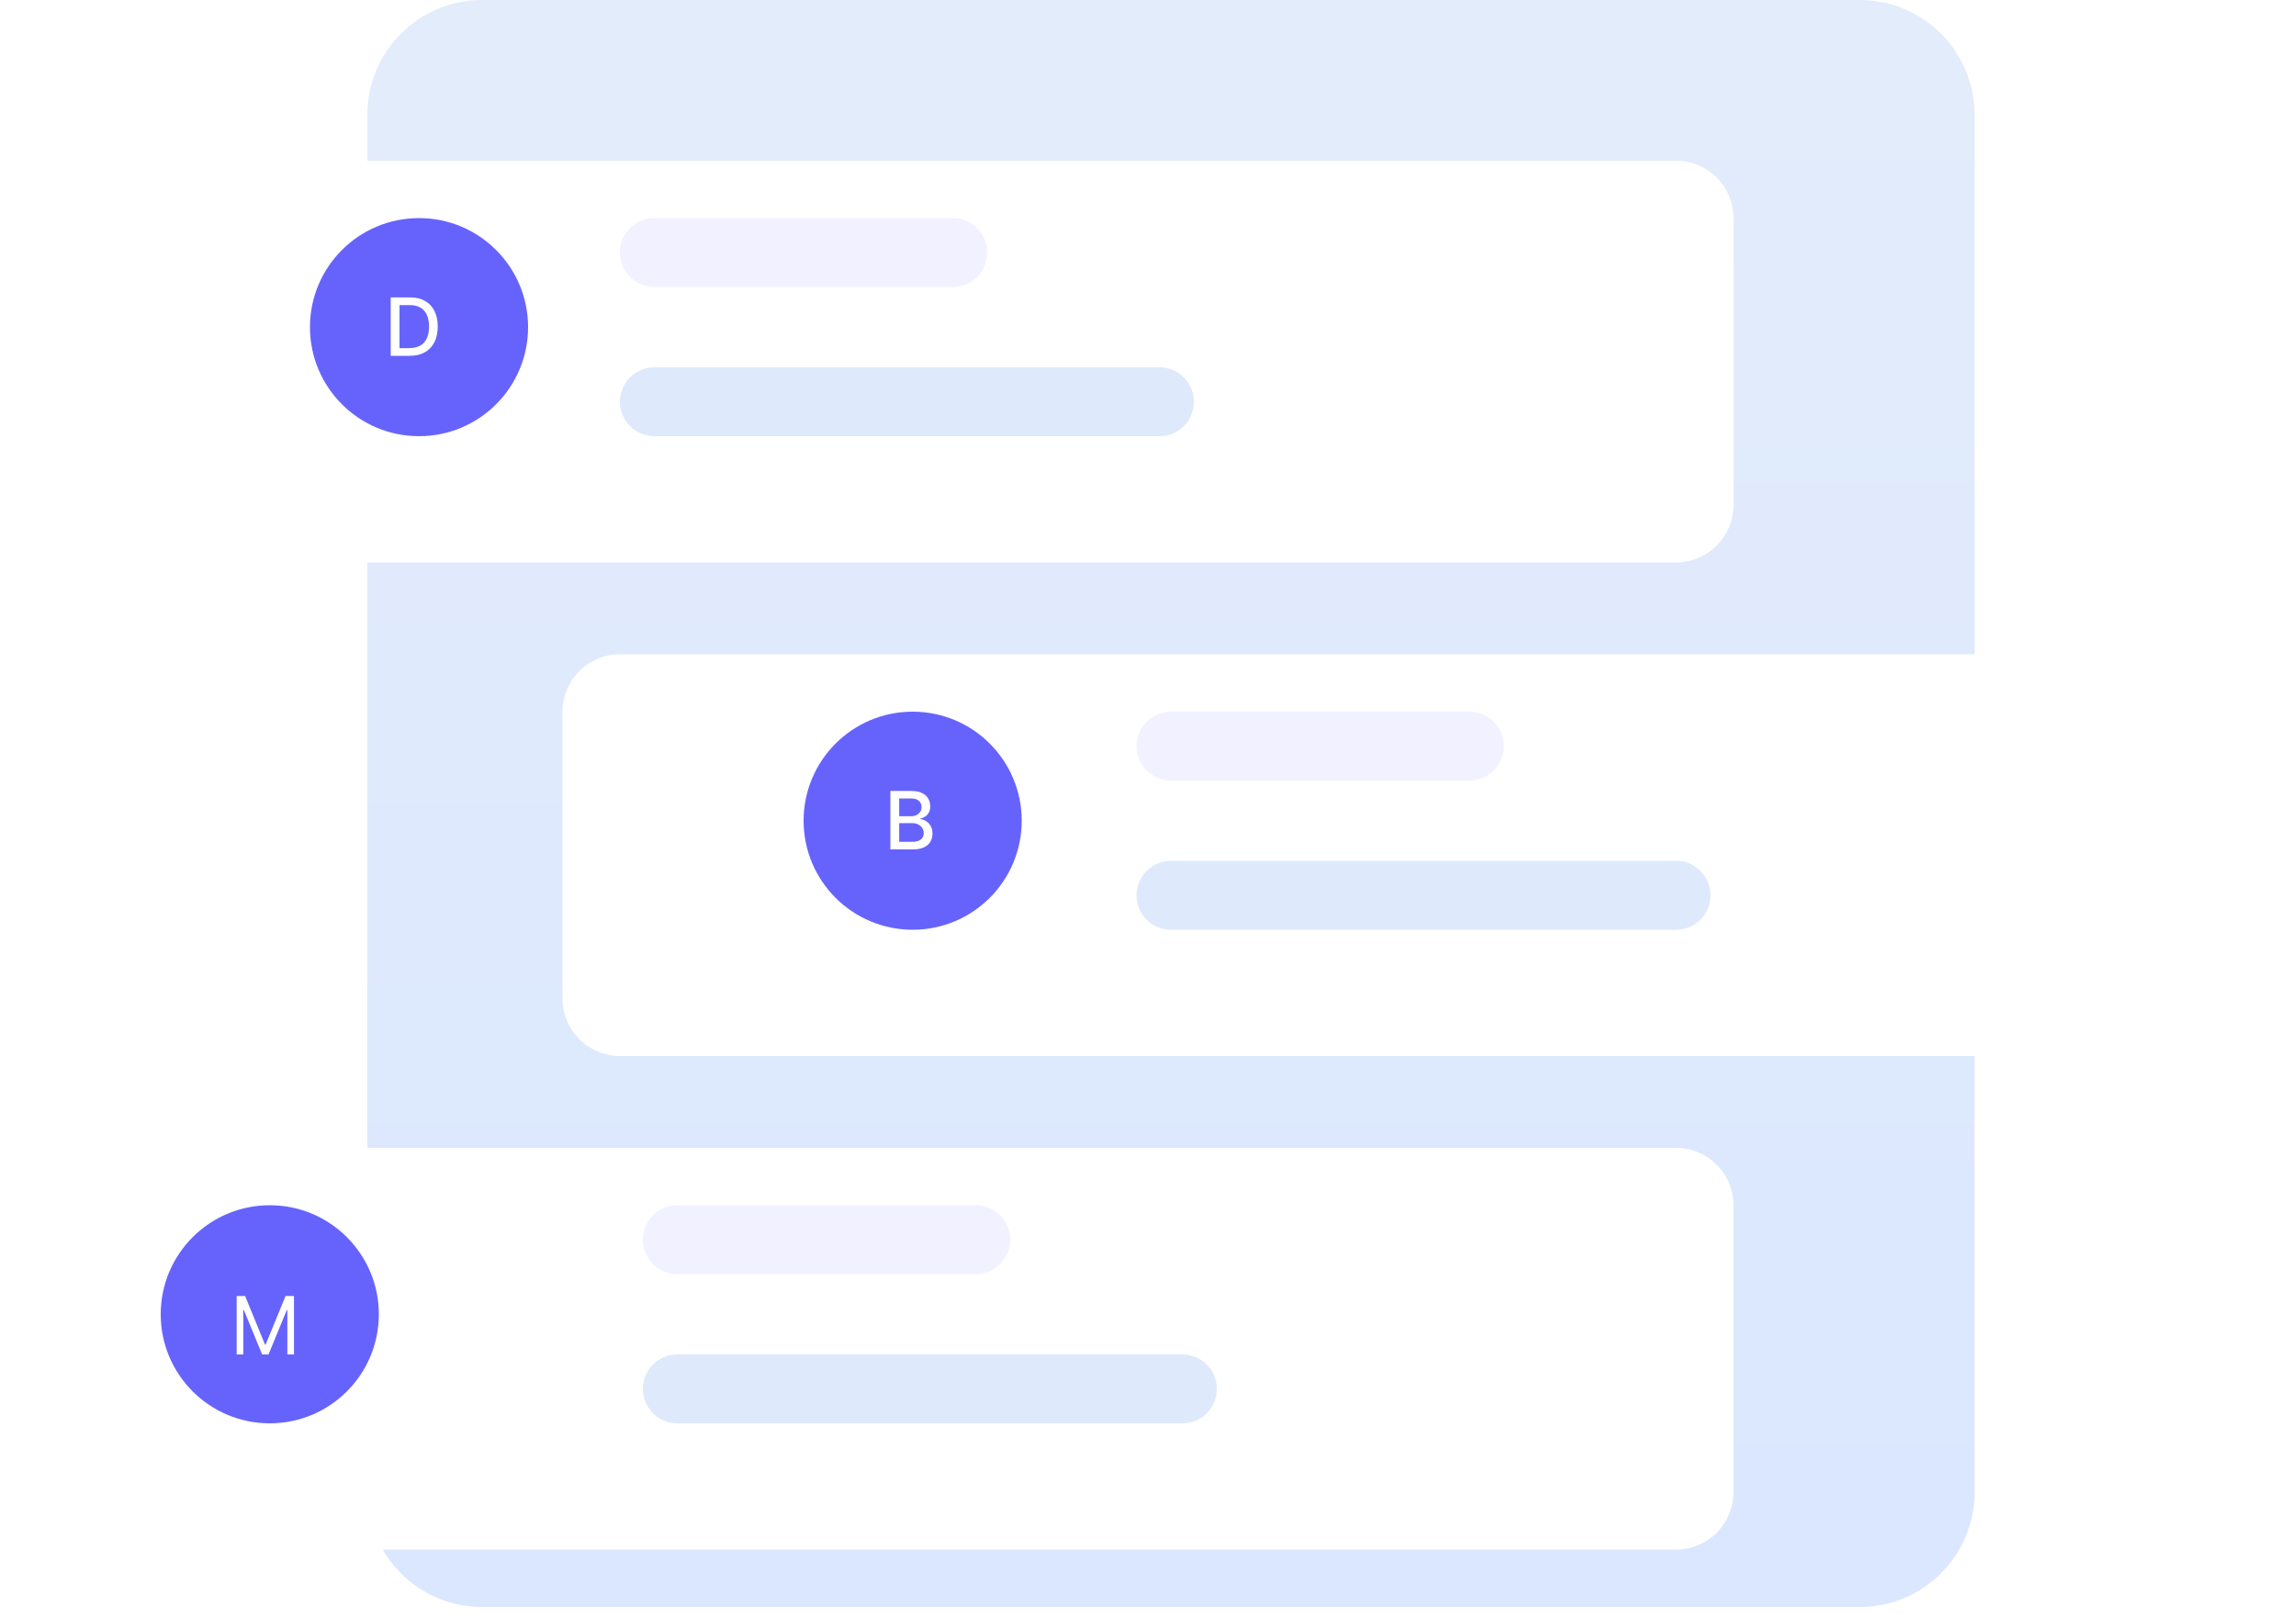 <svg width="200" height="141" viewBox="0 0 200 141" fill="none" xmlns="http://www.w3.org/2000/svg">
<path d="M162 0H42C36.477 0 32 4.477 32 10V130C32 135.523 36.477 140 42 140H162C167.523 140 172 135.523 172 130V10C172 4.477 167.523 0 162 0Z" fill="url(#paint0_linear_4524_4680)"/>
<g filter="url(#filter0_d_4524_4680)">
<path d="M54 54H189C190.326 54 191.598 54.527 192.536 55.465C193.473 56.402 194 57.674 194 59V84C194 85.326 193.473 86.598 192.536 87.535C191.598 88.473 190.326 89 189 89H54C52.674 89 51.402 88.473 50.465 87.535C49.527 86.598 49 85.326 49 84V59C49 57.674 49.527 56.402 50.465 55.465C51.402 54.527 52.674 54 54 54V54Z" fill="white"/>
</g>
<path d="M128 62H102C100.343 62 99 63.343 99 65C99 66.657 100.343 68 102 68H128C129.657 68 131 66.657 131 65C131 63.343 129.657 62 128 62Z" fill="#F2F1FF"/>
<path d="M146 75H102C100.343 75 99 76.343 99 78C99 79.657 100.343 81 102 81H146C147.657 81 149 79.657 149 78C149 76.343 147.657 75 146 75Z" fill="#DEE9FC"/>
<path d="M79.5 81C84.747 81 89 76.747 89 71.5C89 66.253 84.747 62 79.5 62C74.253 62 70 66.253 70 71.5C70 76.747 74.253 81 79.5 81Z" fill="#6663FD"/>
<path d="M77.559 74V68.909H79.424C79.785 68.909 80.084 68.969 80.321 69.088C80.558 69.206 80.735 69.366 80.853 69.568C80.971 69.768 81.029 69.995 81.029 70.246C81.029 70.459 80.99 70.638 80.913 70.783C80.835 70.928 80.73 71.044 80.599 71.131C80.47 71.218 80.328 71.281 80.172 71.32V71.37C80.341 71.378 80.506 71.433 80.666 71.534C80.829 71.633 80.963 71.775 81.069 71.959C81.175 72.143 81.228 72.367 81.228 72.63C81.228 72.891 81.167 73.124 81.044 73.331C80.923 73.537 80.736 73.7 80.483 73.821C80.229 73.94 79.905 74 79.511 74H77.559ZM78.327 73.341H79.436C79.804 73.341 80.067 73.27 80.227 73.127C80.386 72.985 80.465 72.807 80.465 72.593C80.465 72.432 80.425 72.285 80.343 72.151C80.262 72.016 80.146 71.909 79.995 71.83C79.846 71.75 79.669 71.711 79.463 71.711H78.327V73.341ZM78.327 71.112H79.356C79.529 71.112 79.684 71.078 79.821 71.012C79.961 70.946 80.071 70.853 80.152 70.734C80.235 70.613 80.276 70.47 80.276 70.306C80.276 70.096 80.203 69.919 80.055 69.777C79.908 69.634 79.681 69.563 79.376 69.563H78.327V71.112Z" fill="white"/>
<g filter="url(#filter1_d_4524_4680)">
<path d="M11 97H146C147.326 97 148.598 97.527 149.536 98.465C150.473 99.402 151 100.674 151 102V127C151 128.326 150.473 129.598 149.536 130.536C148.598 131.473 147.326 132 146 132H11C9.674 132 8.402 131.473 7.464 130.536C6.527 129.598 6 128.326 6 127V102C6 100.674 6.527 99.402 7.464 98.465C8.402 97.527 9.674 97 11 97V97Z" fill="white"/>
</g>
<path d="M85 105H59C57.343 105 56 106.343 56 108C56 109.657 57.343 111 59 111H85C86.657 111 88 109.657 88 108C88 106.343 86.657 105 85 105Z" fill="#F2F1FF"/>
<path d="M103 118H59C57.343 118 56 119.343 56 121C56 122.657 57.343 124 59 124H103C104.657 124 106 122.657 106 121C106 119.343 104.657 118 103 118Z" fill="#DEE9FC"/>
<path d="M23.5 124C28.747 124 33 119.747 33 114.5C33 109.253 28.747 105 23.5 105C18.253 105 14 109.253 14 114.5C14 119.747 18.253 124 23.5 124Z" fill="#6663FD"/>
<path d="M20.616 112.909H21.352L23.082 117.135H23.142L24.872 112.909H25.608V118H25.031V114.132H24.982L23.391 118H22.834L21.243 114.132H21.193V118H20.616V112.909Z" fill="white"/>
<g filter="url(#filter2_d_4524_4680)">
<path d="M146 11H11C8.239 11 6 13.239 6 16V41C6 43.761 8.239 46 11 46H146C148.761 46 151 43.761 151 41V16C151 13.239 148.761 11 146 11Z" fill="white"/>
</g>
<path d="M83 19H57C55.343 19 54 20.343 54 22C54 23.657 55.343 25 57 25H83C84.657 25 86 23.657 86 22C86 20.343 84.657 19 83 19Z" fill="#F2F1FF"/>
<path d="M101 32H57C55.343 32 54 33.343 54 35C54 36.657 55.343 38 57 38H101C102.657 38 104 36.657 104 35C104 33.343 102.657 32 101 32Z" fill="#DEE9FC"/>
<path d="M36.5 38C41.747 38 46 33.747 46 28.5C46 23.253 41.747 19 36.5 19C31.253 19 27 23.253 27 28.5C27 33.747 31.253 38 36.5 38Z" fill="#6663FD"/>
<path d="M35.681 31H34.033V25.909H35.734C36.233 25.909 36.661 26.011 37.019 26.215C37.377 26.417 37.651 26.708 37.842 27.087C38.034 27.465 38.13 27.918 38.13 28.447C38.13 28.977 38.033 29.433 37.839 29.814C37.647 30.195 37.368 30.489 37.004 30.694C36.639 30.898 36.199 31 35.681 31ZM34.801 30.329H35.639C36.027 30.329 36.349 30.256 36.606 30.11C36.863 29.963 37.055 29.75 37.183 29.471C37.31 29.191 37.374 28.85 37.374 28.447C37.374 28.048 37.31 27.709 37.183 27.43C37.057 27.152 36.869 26.941 36.619 26.797C36.368 26.652 36.058 26.58 35.687 26.58H34.801V30.329Z" fill="white"/>
<defs>
<filter id="filter0_d_4524_4680" x="43" y="51" width="157" height="47" filterUnits="userSpaceOnUse" color-interpolation-filters="sRGB">
<feFlood flood-opacity="0" result="BackgroundImageFix"/>
<feColorMatrix in="SourceAlpha" type="matrix" values="0 0 0 0 0 0 0 0 0 0 0 0 0 0 0 0 0 0 127 0" result="hardAlpha"/>
<feOffset dy="3"/>
<feGaussianBlur stdDeviation="3"/>
<feColorMatrix type="matrix" values="0 0 0 0 0 0 0 0 0 0 0 0 0 0 0 0 0 0 0.161 0"/>
<feBlend mode="normal" in2="BackgroundImageFix" result="effect1_dropShadow_4524_4680"/>
<feBlend mode="normal" in="SourceGraphic" in2="effect1_dropShadow_4524_4680" result="shape"/>
</filter>
<filter id="filter1_d_4524_4680" x="0" y="94" width="157" height="47" filterUnits="userSpaceOnUse" color-interpolation-filters="sRGB">
<feFlood flood-opacity="0" result="BackgroundImageFix"/>
<feColorMatrix in="SourceAlpha" type="matrix" values="0 0 0 0 0 0 0 0 0 0 0 0 0 0 0 0 0 0 127 0" result="hardAlpha"/>
<feOffset dy="3"/>
<feGaussianBlur stdDeviation="3"/>
<feColorMatrix type="matrix" values="0 0 0 0 0 0 0 0 0 0 0 0 0 0 0 0 0 0 0.161 0"/>
<feBlend mode="normal" in2="BackgroundImageFix" result="effect1_dropShadow_4524_4680"/>
<feBlend mode="normal" in="SourceGraphic" in2="effect1_dropShadow_4524_4680" result="shape"/>
</filter>
<filter id="filter2_d_4524_4680" x="0" y="8" width="157" height="47" filterUnits="userSpaceOnUse" color-interpolation-filters="sRGB">
<feFlood flood-opacity="0" result="BackgroundImageFix"/>
<feColorMatrix in="SourceAlpha" type="matrix" values="0 0 0 0 0 0 0 0 0 0 0 0 0 0 0 0 0 0 127 0" result="hardAlpha"/>
<feOffset dy="3"/>
<feGaussianBlur stdDeviation="3"/>
<feColorMatrix type="matrix" values="0 0 0 0 0 0 0 0 0 0 0 0 0 0 0 0 0 0 0.161 0"/>
<feBlend mode="normal" in2="BackgroundImageFix" result="effect1_dropShadow_4524_4680"/>
<feBlend mode="normal" in="SourceGraphic" in2="effect1_dropShadow_4524_4680" result="shape"/>
</filter>
<linearGradient id="paint0_linear_4524_4680" x1="102" y1="0" x2="102" y2="140" gradientUnits="userSpaceOnUse">
<stop stop-color="#E3ECFA"/>
<stop offset="1" stop-color="#DAE7FF"/>
</linearGradient>
</defs>
</svg>
